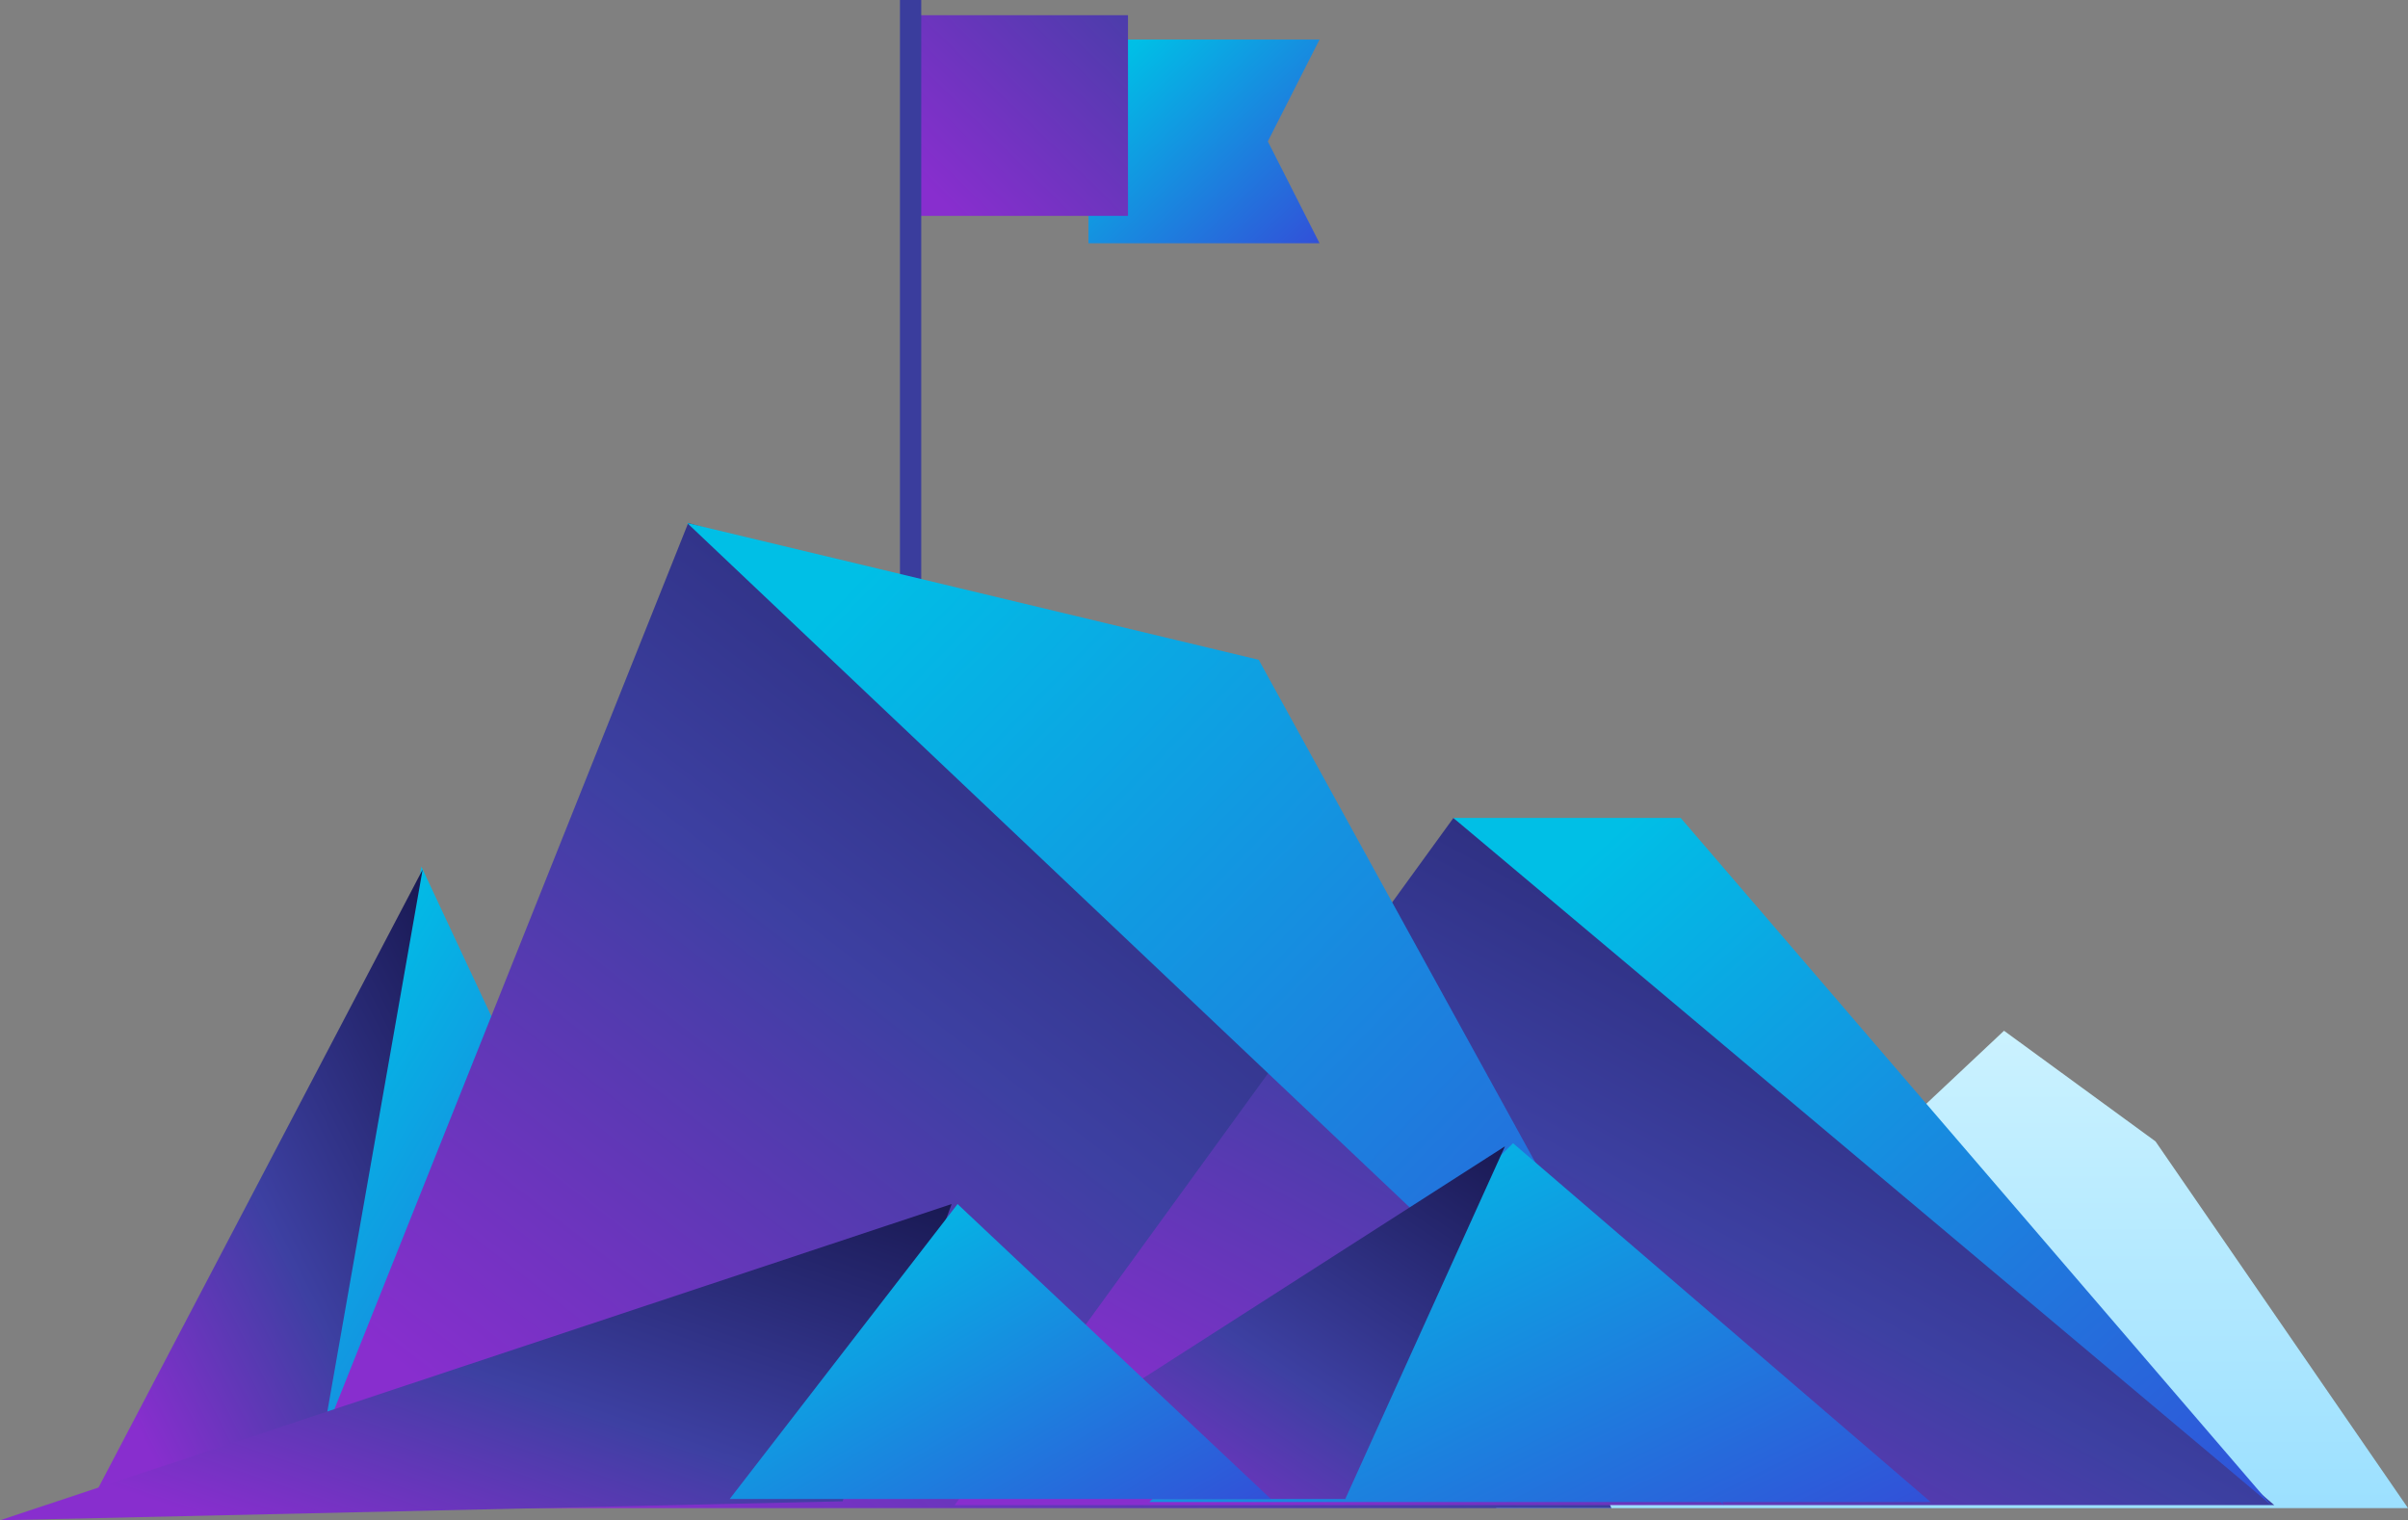 
<svg width="792px" height="500px" viewBox="0 0 792 500" version="1.1" xmlns="http://www.w3.org/2000/svg" xmlns:xlink="http://www.w3.org/1999/xlink">
    <rect x="0" y="0" width="792" height="500" fill="#808080" stroke="none"/>
    <!-- Generator: Sketch 50.2 (55047) - http://www.bohemiancoding.com/sketch -->
    <desc>Created with Sketch.</desc>
    <defs>
        <linearGradient x1="6.446%" y1="16.413%" x2="165.454%" y2="163.423%" id="linearGradient-1">
            <stop stop-color="#00BFE6" offset="0%"></stop>
            <stop stop-color="#5600CE" offset="100%"></stop>
        </linearGradient>
        <linearGradient x1="282.811%" y1="-168.462%" x2="9.907%" y2="87.534%" id="linearGradient-2">
            <stop stop-color="#191953" offset="0%"></stop>
            <stop stop-color="#3D40A2" offset="58.221%"></stop>
            <stop stop-color="#882ECE" offset="100%"></stop>
        </linearGradient>
        <linearGradient x1="100%" y1="0%" x2="9.907%" y2="87.534%" id="linearGradient-3">
            <stop stop-color="#191953" offset="0%"></stop>
            <stop stop-color="#3D40A2" offset="58.221%"></stop>
            <stop stop-color="#882ECE" offset="100%"></stop>
        </linearGradient>
        <linearGradient x1="50%" y1="0%" x2="50%" y2="100%" id="linearGradient-4">
            <stop stop-color="#CBF2FF" offset="0%"></stop>
            <stop stop-color="#9CE0FF" offset="100%"></stop>
        </linearGradient>
    </defs>
    <g id="Page-1" stroke="none" stroke-width="1" fill="none" fill-rule="evenodd">
        <g id="WINGS_Foundation_LP-Final" transform="translate(-41, -1058)">
            <g id="illu" transform="translate(41, 1058)">
                <polygon id="Path-9" fill="url(#linearGradient-1)" points="358 80 358 13 434 13 416.996 46.5 434 80"></polygon>
                <rect id="Rectangle-7" fill="url(#linearGradient-2)" x="299" y="5" width="72" height="66"></rect>
                <rect id="Rectangle-6" fill="#3A3D9D" x="296" y="0" width="7" height="202"></rect>
                <polygon id="Path-8-Copy-4" fill="url(#linearGradient-1)" points="234 489 138.587 285 103 489"></polygon>
                <polygon id="Path-8-Copy-5" fill="url(#linearGradient-3)" points="106.796 469.184 139 286 32 490"></polygon>
                <polygon id="Path-5-Copy-2" fill="url(#linearGradient-4)" points="492 496 659.128 339 708.955 375.391 792 496"></polygon>
                <polygon id="Path-5" fill="url(#linearGradient-3)" points="97 496 226.359 172 412 226 530 496"></polygon>
                <polygon id="Path-5-Copy" fill="url(#linearGradient-3)" points="314 495 478.048 269 522.694 302.174 748 495"></polygon>
                <polygon id="Path-6" fill="url(#linearGradient-1)" points="226 172 567 495 414 217"></polygon>
                <polygon id="Path-6-Copy" fill="url(#linearGradient-1)" points="478 269 747 495 552.78 269"></polygon>
                <polygon id="Path-8" fill="url(#linearGradient-1)" points="635 494 497.656 376 378 494"></polygon>
                <polygon id="Path-8-Copy" fill="url(#linearGradient-3)" points="442.468 493 495 377 314 493"></polygon>
                <polygon id="Path-8-Copy-3" fill="url(#linearGradient-3)" points="277.125 493.76 313 396 0 500"></polygon>
                <polygon id="Path-8-Copy-2" fill="url(#linearGradient-1)" points="418 493 314.947 396 240 493"></polygon>
            </g>
        </g>
    </g>
</svg>
